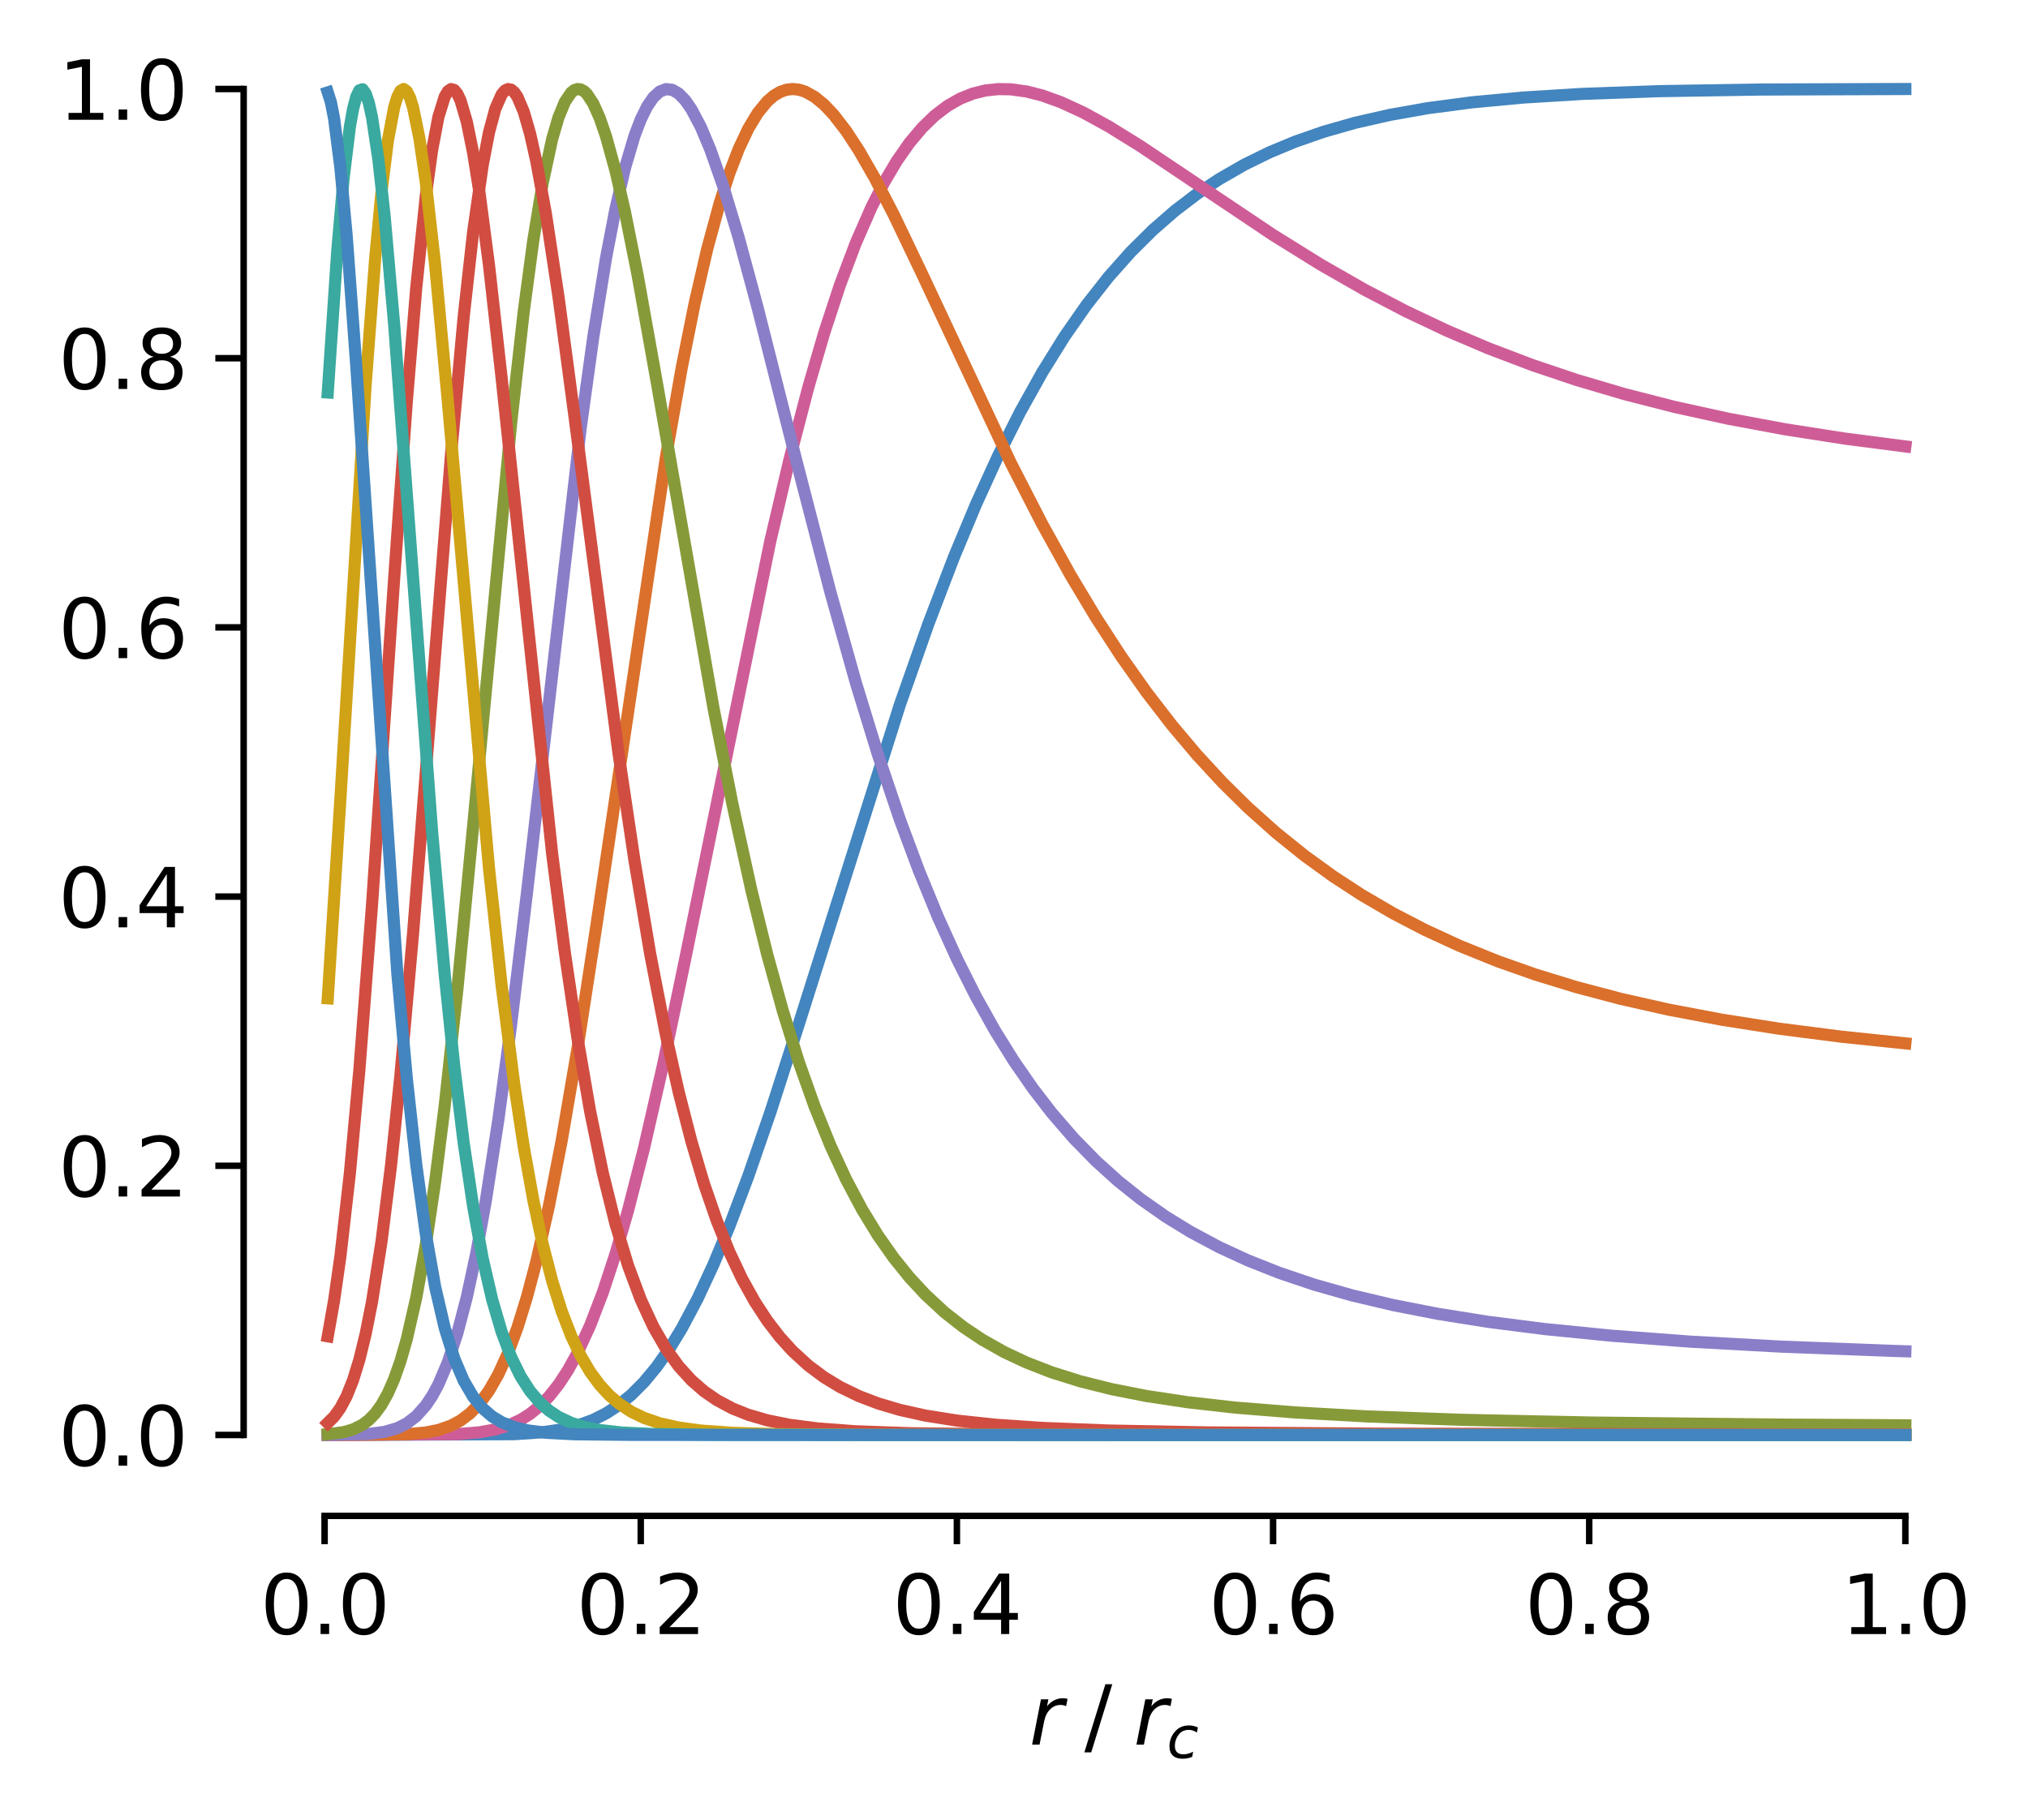 <?xml version="1.0" encoding="utf-8" standalone="no"?>
<!DOCTYPE svg PUBLIC "-//W3C//DTD SVG 1.1//EN"
  "http://www.w3.org/Graphics/SVG/1.1/DTD/svg11.dtd">
<svg xmlns:xlink="http://www.w3.org/1999/xlink" width="250.555pt" height="224.875pt" viewBox="0 0 250.555 224.875" xmlns="http://www.w3.org/2000/svg" version="1.1">
 <defs>
  <style type="text/css">*{stroke-linejoin: round; stroke-linecap: butt}</style>
 </defs>
 <g id="figure_1">
  <g id="patch_1">
   <path d="M 0 224.875 
L 250.555 224.875 
L 250.555 0 
L 0 0 
L 0 224.875 
z
" style="fill: none"/>
  </g>
  <g id="axes_1">
   <g id="patch_2">
    <path d="M 40.103 177.319 
L 235.403 177.319 
L 235.403 10.999 
L 40.103 10.999 
L 40.103 177.319 
z
" style="fill: none"/>
   </g>
   <g id="matplotlib.axis_1">
    <g id="xtick_1">
     <g id="line2d_1">
      <defs>
       <path id="m8839c59678" d="M 0 0 
L 0 3.5 
" style="stroke: #000000; stroke-width: 0.8"/>
      </defs>
      <g>
       <use xlink:href="#m8839c59678" x="40.103" y="187.319" style="stroke: #000000; stroke-width: 0.8"/>
      </g>
     </g>
     <g id="text_1">
      <!-- 0.0 -->
      <g transform="translate(32.152 201.918) scale(0.1 -0.1)">
       <defs>
        <path id="DejaVuSans-30" d="M 2034 4250 
Q 1547 4250 1301 3770 
Q 1056 3291 1056 2328 
Q 1056 1369 1301 889 
Q 1547 409 2034 409 
Q 2525 409 2770 889 
Q 3016 1369 3016 2328 
Q 3016 3291 2770 3770 
Q 2525 4250 2034 4250 
z
M 2034 4750 
Q 2819 4750 3233 4129 
Q 3647 3509 3647 2328 
Q 3647 1150 3233 529 
Q 2819 -91 2034 -91 
Q 1250 -91 836 529 
Q 422 1150 422 2328 
Q 422 3509 836 4129 
Q 1250 4750 2034 4750 
z
" transform="scale(0.016)"/>
        <path id="DejaVuSans-2e" d="M 684 794 
L 1344 794 
L 1344 0 
L 684 0 
L 684 794 
z
" transform="scale(0.016)"/>
       </defs>
       <use xlink:href="#DejaVuSans-30"/>
       <use xlink:href="#DejaVuSans-2e" x="63.623"/>
       <use xlink:href="#DejaVuSans-30" x="95.41"/>
      </g>
     </g>
    </g>
    <g id="xtick_2">
     <g id="line2d_2">
      <g>
       <use xlink:href="#m8839c59678" x="79.163" y="187.319" style="stroke: #000000; stroke-width: 0.8"/>
      </g>
     </g>
     <g id="text_2">
      <!-- 0.2 -->
      <g transform="translate(71.212 201.918) scale(0.1 -0.1)">
       <defs>
        <path id="DejaVuSans-32" d="M 1228 531 
L 3431 531 
L 3431 0 
L 469 0 
L 469 531 
Q 828 903 1448 1529 
Q 2069 2156 2228 2338 
Q 2531 2678 2651 2914 
Q 2772 3150 2772 3378 
Q 2772 3750 2511 3984 
Q 2250 4219 1831 4219 
Q 1534 4219 1204 4116 
Q 875 4013 500 3803 
L 500 4441 
Q 881 4594 1212 4672 
Q 1544 4750 1819 4750 
Q 2544 4750 2975 4387 
Q 3406 4025 3406 3419 
Q 3406 3131 3298 2873 
Q 3191 2616 2906 2266 
Q 2828 2175 2409 1742 
Q 1991 1309 1228 531 
z
" transform="scale(0.016)"/>
       </defs>
       <use xlink:href="#DejaVuSans-30"/>
       <use xlink:href="#DejaVuSans-2e" x="63.623"/>
       <use xlink:href="#DejaVuSans-32" x="95.41"/>
      </g>
     </g>
    </g>
    <g id="xtick_3">
     <g id="line2d_3">
      <g>
       <use xlink:href="#m8839c59678" x="118.223" y="187.319" style="stroke: #000000; stroke-width: 0.8"/>
      </g>
     </g>
     <g id="text_3">
      <!-- 0.4 -->
      <g transform="translate(110.272 201.918) scale(0.1 -0.1)">
       <defs>
        <path id="DejaVuSans-34" d="M 2419 4116 
L 825 1625 
L 2419 1625 
L 2419 4116 
z
M 2253 4666 
L 3047 4666 
L 3047 1625 
L 3713 1625 
L 3713 1100 
L 3047 1100 
L 3047 0 
L 2419 0 
L 2419 1100 
L 313 1100 
L 313 1709 
L 2253 4666 
z
" transform="scale(0.016)"/>
       </defs>
       <use xlink:href="#DejaVuSans-30"/>
       <use xlink:href="#DejaVuSans-2e" x="63.623"/>
       <use xlink:href="#DejaVuSans-34" x="95.41"/>
      </g>
     </g>
    </g>
    <g id="xtick_4">
     <g id="line2d_4">
      <g>
       <use xlink:href="#m8839c59678" x="157.283" y="187.319" style="stroke: #000000; stroke-width: 0.8"/>
      </g>
     </g>
     <g id="text_4">
      <!-- 0.6 -->
      <g transform="translate(149.332 201.918) scale(0.1 -0.1)">
       <defs>
        <path id="DejaVuSans-36" d="M 2113 2584 
Q 1688 2584 1439 2293 
Q 1191 2003 1191 1497 
Q 1191 994 1439 701 
Q 1688 409 2113 409 
Q 2538 409 2786 701 
Q 3034 994 3034 1497 
Q 3034 2003 2786 2293 
Q 2538 2584 2113 2584 
z
M 3366 4563 
L 3366 3988 
Q 3128 4100 2886 4159 
Q 2644 4219 2406 4219 
Q 1781 4219 1451 3797 
Q 1122 3375 1075 2522 
Q 1259 2794 1537 2939 
Q 1816 3084 2150 3084 
Q 2853 3084 3261 2657 
Q 3669 2231 3669 1497 
Q 3669 778 3244 343 
Q 2819 -91 2113 -91 
Q 1303 -91 875 529 
Q 447 1150 447 2328 
Q 447 3434 972 4092 
Q 1497 4750 2381 4750 
Q 2619 4750 2861 4703 
Q 3103 4656 3366 4563 
z
" transform="scale(0.016)"/>
       </defs>
       <use xlink:href="#DejaVuSans-30"/>
       <use xlink:href="#DejaVuSans-2e" x="63.623"/>
       <use xlink:href="#DejaVuSans-36" x="95.41"/>
      </g>
     </g>
    </g>
    <g id="xtick_5">
     <g id="line2d_5">
      <g>
       <use xlink:href="#m8839c59678" x="196.343" y="187.319" style="stroke: #000000; stroke-width: 0.8"/>
      </g>
     </g>
     <g id="text_5">
      <!-- 0.8 -->
      <g transform="translate(188.392 201.918) scale(0.1 -0.1)">
       <defs>
        <path id="DejaVuSans-38" d="M 2034 2216 
Q 1584 2216 1326 1975 
Q 1069 1734 1069 1313 
Q 1069 891 1326 650 
Q 1584 409 2034 409 
Q 2484 409 2743 651 
Q 3003 894 3003 1313 
Q 3003 1734 2745 1975 
Q 2488 2216 2034 2216 
z
M 1403 2484 
Q 997 2584 770 2862 
Q 544 3141 544 3541 
Q 544 4100 942 4425 
Q 1341 4750 2034 4750 
Q 2731 4750 3128 4425 
Q 3525 4100 3525 3541 
Q 3525 3141 3298 2862 
Q 3072 2584 2669 2484 
Q 3125 2378 3379 2068 
Q 3634 1759 3634 1313 
Q 3634 634 3220 271 
Q 2806 -91 2034 -91 
Q 1263 -91 848 271 
Q 434 634 434 1313 
Q 434 1759 690 2068 
Q 947 2378 1403 2484 
z
M 1172 3481 
Q 1172 3119 1398 2916 
Q 1625 2713 2034 2713 
Q 2441 2713 2670 2916 
Q 2900 3119 2900 3481 
Q 2900 3844 2670 4047 
Q 2441 4250 2034 4250 
Q 1625 4250 1398 4047 
Q 1172 3844 1172 3481 
z
" transform="scale(0.016)"/>
       </defs>
       <use xlink:href="#DejaVuSans-30"/>
       <use xlink:href="#DejaVuSans-2e" x="63.623"/>
       <use xlink:href="#DejaVuSans-38" x="95.41"/>
      </g>
     </g>
    </g>
    <g id="xtick_6">
     <g id="line2d_6">
      <g>
       <use xlink:href="#m8839c59678" x="235.403" y="187.319" style="stroke: #000000; stroke-width: 0.8"/>
      </g>
     </g>
     <g id="text_6">
      <!-- 1.0 -->
      <g transform="translate(227.452 201.918) scale(0.1 -0.1)">
       <defs>
        <path id="DejaVuSans-31" d="M 794 531 
L 1825 531 
L 1825 4091 
L 703 3866 
L 703 4441 
L 1819 4666 
L 2450 4666 
L 2450 531 
L 3481 531 
L 3481 0 
L 794 0 
L 794 531 
z
" transform="scale(0.016)"/>
       </defs>
       <use xlink:href="#DejaVuSans-31"/>
       <use xlink:href="#DejaVuSans-2e" x="63.623"/>
       <use xlink:href="#DejaVuSans-30" x="95.41"/>
      </g>
     </g>
    </g>
    <g id="text_7">
     <!-- $r \; / \; r_c$ -->
     <g transform="translate(127.153 215.596) scale(0.1 -0.1)">
      <defs>
       <path id="DejaVuSans-Oblique-72" d="M 2853 2969 
Q 2766 3016 2653 3041 
Q 2541 3066 2413 3066 
Q 1953 3066 1609 2717 
Q 1266 2369 1153 1784 
L 800 0 
L 225 0 
L 909 3500 
L 1484 3500 
L 1375 2956 
Q 1603 3259 1920 3421 
Q 2238 3584 2597 3584 
Q 2691 3584 2781 3573 
Q 2872 3563 2963 3538 
L 2853 2969 
z
" transform="scale(0.016)"/>
       <path id="DejaVuSans-2f" d="M 1625 4666 
L 2156 4666 
L 531 -594 
L 0 -594 
L 1625 4666 
z
" transform="scale(0.016)"/>
       <path id="DejaVuSans-Oblique-63" d="M 3431 3366 
L 3316 2797 
Q 3109 2947 2876 3022 
Q 2644 3097 2394 3097 
Q 2119 3097 1870 3000 
Q 1622 2903 1453 2725 
Q 1184 2453 1037 2087 
Q 891 1722 891 1331 
Q 891 859 1127 628 
Q 1363 397 1844 397 
Q 2081 397 2348 469 
Q 2616 541 2906 684 
L 2797 116 
Q 2547 13 2283 -39 
Q 2019 -91 1741 -91 
Q 1044 -91 669 257 
Q 294 606 294 1253 
Q 294 1797 489 2255 
Q 684 2713 1069 3078 
Q 1331 3328 1684 3456 
Q 2038 3584 2456 3584 
Q 2700 3584 2940 3529 
Q 3181 3475 3431 3366 
z
" transform="scale(0.016)"/>
      </defs>
      <use xlink:href="#DejaVuSans-Oblique-72" transform="translate(0 0.094)"/>
      <use xlink:href="#DejaVuSans-2f" transform="translate(68.172 0.094)"/>
      <use xlink:href="#DejaVuSans-Oblique-72" transform="translate(128.923 0.094)"/>
      <use xlink:href="#DejaVuSans-Oblique-63" transform="translate(170.036 -16.312) scale(0.7)"/>
     </g>
    </g>
   </g>
   <g id="matplotlib.axis_2">
    <g id="ytick_1">
     <g id="line2d_7">
      <defs>
       <path id="mdd3f570738" d="M 0 0 
L -3.5 0 
" style="stroke: #000000; stroke-width: 0.8"/>
      </defs>
      <g>
       <use xlink:href="#mdd3f570738" x="30.103" y="177.319" style="stroke: #000000; stroke-width: 0.8"/>
      </g>
     </g>
     <g id="text_8">
      <!-- 0.0 -->
      <g transform="translate(7.2 181.118) scale(0.1 -0.1)">
       <use xlink:href="#DejaVuSans-30"/>
       <use xlink:href="#DejaVuSans-2e" x="63.623"/>
       <use xlink:href="#DejaVuSans-30" x="95.41"/>
      </g>
     </g>
    </g>
    <g id="ytick_2">
     <g id="line2d_8">
      <g>
       <use xlink:href="#mdd3f570738" x="30.103" y="144.055" style="stroke: #000000; stroke-width: 0.8"/>
      </g>
     </g>
     <g id="text_9">
      <!-- 0.2 -->
      <g transform="translate(7.2 147.854) scale(0.1 -0.1)">
       <use xlink:href="#DejaVuSans-30"/>
       <use xlink:href="#DejaVuSans-2e" x="63.623"/>
       <use xlink:href="#DejaVuSans-32" x="95.41"/>
      </g>
     </g>
    </g>
    <g id="ytick_3">
     <g id="line2d_9">
      <g>
       <use xlink:href="#mdd3f570738" x="30.103" y="110.791" style="stroke: #000000; stroke-width: 0.8"/>
      </g>
     </g>
     <g id="text_10">
      <!-- 0.4 -->
      <g transform="translate(7.2 114.59) scale(0.1 -0.1)">
       <use xlink:href="#DejaVuSans-30"/>
       <use xlink:href="#DejaVuSans-2e" x="63.623"/>
       <use xlink:href="#DejaVuSans-34" x="95.41"/>
      </g>
     </g>
    </g>
    <g id="ytick_4">
     <g id="line2d_10">
      <g>
       <use xlink:href="#mdd3f570738" x="30.103" y="77.527" style="stroke: #000000; stroke-width: 0.8"/>
      </g>
     </g>
     <g id="text_11">
      <!-- 0.6 -->
      <g transform="translate(7.2 81.326) scale(0.1 -0.1)">
       <use xlink:href="#DejaVuSans-30"/>
       <use xlink:href="#DejaVuSans-2e" x="63.623"/>
       <use xlink:href="#DejaVuSans-36" x="95.41"/>
      </g>
     </g>
    </g>
    <g id="ytick_5">
     <g id="line2d_11">
      <g>
       <use xlink:href="#mdd3f570738" x="30.103" y="44.263" style="stroke: #000000; stroke-width: 0.8"/>
      </g>
     </g>
     <g id="text_12">
      <!-- 0.8 -->
      <g transform="translate(7.2 48.062) scale(0.1 -0.1)">
       <use xlink:href="#DejaVuSans-30"/>
       <use xlink:href="#DejaVuSans-2e" x="63.623"/>
       <use xlink:href="#DejaVuSans-38" x="95.41"/>
      </g>
     </g>
    </g>
    <g id="ytick_6">
     <g id="line2d_12">
      <g>
       <use xlink:href="#mdd3f570738" x="30.103" y="10.999" style="stroke: #000000; stroke-width: 0.8"/>
      </g>
     </g>
     <g id="text_13">
      <!-- 1.0 -->
      <g transform="translate(7.2 14.798) scale(0.1 -0.1)">
       <use xlink:href="#DejaVuSans-31"/>
       <use xlink:href="#DejaVuSans-2e" x="63.623"/>
       <use xlink:href="#DejaVuSans-30" x="95.41"/>
      </g>
     </g>
    </g>
   </g>
   <g id="line2d_13">
    <path d="M 40.494 177.319 
L 63.539 177.222 
L 67.055 176.983 
L 69.398 176.635 
L 71.351 176.157 
L 73.304 175.443 
L 74.867 174.656 
L 76.429 173.64 
L 77.991 172.363 
L 79.554 170.794 
L 81.116 168.911 
L 82.679 166.696 
L 84.241 164.138 
L 86.194 160.457 
L 88.147 156.254 
L 90.1 151.56 
L 92.444 145.35 
L 95.178 137.446 
L 98.693 126.548 
L 111.192 87.045 
L 114.708 77.069 
L 117.833 68.907 
L 120.567 62.352 
L 123.301 56.357 
L 126.035 50.914 
L 128.769 46.007 
L 131.504 41.609 
L 134.238 37.686 
L 136.972 34.204 
L 139.706 31.125 
L 142.44 28.413 
L 145.175 26.032 
L 147.909 23.947 
L 150.643 22.127 
L 153.768 20.332 
L 156.893 18.803 
L 160.017 17.506 
L 163.533 16.281 
L 167.439 15.168 
L 171.735 14.191 
L 176.423 13.362 
L 181.891 12.64 
L 188.141 12.056 
L 195.562 11.6 
L 204.936 11.266 
L 217.436 11.064 
L 235.403 10.999 
L 235.403 10.999 
" style="fill: none; stroke: #4385be; stroke-width: 1.5; stroke-linecap: square"/>
   </g>
   <g id="line2d_14">
    <path d="M 40.494 177.319 
L 56.508 177.216 
L 59.243 176.989 
L 61.196 176.636 
L 62.758 176.163 
L 64.32 175.449 
L 65.492 174.711 
L 66.664 173.761 
L 67.836 172.565 
L 69.008 171.088 
L 70.179 169.3 
L 71.351 167.175 
L 72.914 163.778 
L 74.476 159.711 
L 76.038 154.964 
L 77.601 149.556 
L 79.554 141.929 
L 81.897 131.684 
L 84.632 118.612 
L 95.178 66.829 
L 97.521 56.856 
L 99.865 47.86 
L 101.818 41.169 
L 103.771 35.231 
L 105.724 30.043 
L 107.677 25.585 
L 109.239 22.523 
L 110.802 19.887 
L 112.364 17.652 
L 113.927 15.793 
L 115.489 14.282 
L 117.051 13.092 
L 118.614 12.197 
L 120.176 11.569 
L 121.739 11.182 
L 123.301 11.012 
L 124.863 11.035 
L 126.816 11.303 
L 128.769 11.799 
L 131.113 12.644 
L 133.847 13.907 
L 136.972 15.623 
L 140.878 18.044 
L 147.128 22.232 
L 157.283 29.04 
L 163.142 32.684 
L 168.611 35.811 
L 173.688 38.461 
L 178.766 40.864 
L 183.844 43.029 
L 189.312 45.11 
L 194.781 46.951 
L 200.64 48.683 
L 206.889 50.285 
L 213.53 51.743 
L 220.56 53.05 
L 227.982 54.206 
L 235.403 55.167 
L 235.403 55.167 
" style="fill: none; stroke: #ce5d97; stroke-width: 1.5; stroke-linecap: square"/>
   </g>
   <g id="line2d_15">
    <path d="M 40.494 177.319 
L 50.259 177.226 
L 52.602 177.014 
L 54.165 176.706 
L 55.727 176.164 
L 56.899 175.535 
L 58.071 174.65 
L 59.243 173.444 
L 60.414 171.846 
L 61.586 169.79 
L 62.758 167.21 
L 63.93 164.052 
L 65.102 160.274 
L 66.273 155.852 
L 67.836 148.948 
L 69.398 140.938 
L 71.351 129.542 
L 73.695 114.301 
L 82.288 56.38 
L 84.241 45.364 
L 85.803 37.584 
L 87.366 30.804 
L 88.928 25.061 
L 90.1 21.437 
L 91.272 18.391 
L 92.444 15.908 
L 93.615 13.964 
L 94.787 12.535 
L 95.568 11.853 
L 96.35 11.376 
L 97.131 11.095 
L 97.912 10.999 
L 98.693 11.078 
L 99.474 11.322 
L 100.646 11.972 
L 101.818 12.934 
L 102.99 14.173 
L 104.552 16.202 
L 106.115 18.593 
L 108.068 21.99 
L 110.411 26.514 
L 113.927 33.862 
L 124.863 57.173 
L 128.769 64.776 
L 132.285 71.113 
L 135.41 76.321 
L 138.534 81.131 
L 141.659 85.552 
L 144.784 89.604 
L 147.909 93.309 
L 151.034 96.691 
L 154.158 99.774 
L 157.674 102.917 
L 161.189 105.746 
L 164.705 108.292 
L 168.22 110.585 
L 172.126 112.866 
L 176.032 114.897 
L 180.329 116.878 
L 185.016 118.773 
L 189.703 120.428 
L 194.781 121.986 
L 200.249 123.431 
L 206.108 124.751 
L 212.748 126.009 
L 219.779 127.113 
L 227.591 128.115 
L 235.403 128.927 
L 235.403 128.927 
" style="fill: none; stroke: #da702c; stroke-width: 1.5; stroke-linecap: square"/>
   </g>
   <g id="line2d_16">
    <path d="M 40.494 177.316 
L 45.572 177.19 
L 47.525 176.932 
L 49.087 176.477 
L 50.259 175.889 
L 51.431 174.991 
L 52.602 173.677 
L 53.384 172.51 
L 54.165 171.07 
L 55.337 168.314 
L 56.508 164.745 
L 57.68 160.267 
L 58.852 154.817 
L 60.024 148.37 
L 61.586 138.265 
L 63.149 126.609 
L 65.102 110.349 
L 71.742 52.905 
L 73.304 41.609 
L 74.867 31.917 
L 76.038 25.822 
L 77.21 20.784 
L 78.382 16.817 
L 79.163 14.763 
L 79.944 13.17 
L 80.726 12.026 
L 81.507 11.313 
L 82.288 11.012 
L 83.069 11.103 
L 83.85 11.56 
L 84.632 12.36 
L 85.413 13.477 
L 86.585 15.691 
L 87.756 18.473 
L 89.319 22.918 
L 91.272 29.392 
L 93.615 38.064 
L 98.303 56.6 
L 102.599 73.182 
L 105.724 84.313 
L 108.458 93.225 
L 111.192 101.317 
L 113.536 107.603 
L 115.88 113.311 
L 118.223 118.474 
L 120.567 123.132 
L 122.91 127.324 
L 125.254 131.094 
L 127.598 134.481 
L 129.941 137.523 
L 132.675 140.685 
L 135.41 143.477 
L 138.144 145.945 
L 140.878 148.131 
L 144.003 150.327 
L 147.128 152.246 
L 150.643 154.122 
L 154.158 155.742 
L 158.064 157.292 
L 162.361 158.741 
L 167.048 160.071 
L 172.126 161.273 
L 177.594 162.342 
L 183.844 163.339 
L 190.875 164.235 
L 199.077 165.052 
L 208.842 165.787 
L 220.17 166.408 
L 233.841 166.93 
L 235.403 166.978 
L 235.403 166.978 
" style="fill: none; stroke: #8b7ec8; stroke-width: 1.5; stroke-linecap: square"/>
   </g>
   <g id="line2d_17">
    <path d="M 40.494 177.222 
L 42.447 176.973 
L 43.619 176.637 
L 44.79 176.053 
L 45.572 175.462 
L 46.353 174.658 
L 47.134 173.587 
L 47.915 172.192 
L 48.696 170.413 
L 49.478 168.191 
L 50.259 165.468 
L 51.431 160.338 
L 52.602 153.841 
L 53.774 145.922 
L 54.946 136.61 
L 56.508 122.254 
L 58.461 102.003 
L 63.149 52.304 
L 64.711 38.47 
L 65.883 29.729 
L 67.055 22.589 
L 68.226 17.151 
L 69.008 14.489 
L 69.789 12.591 
L 70.57 11.439 
L 70.961 11.134 
L 71.351 11.005 
L 71.742 11.046 
L 72.132 11.253 
L 72.523 11.619 
L 73.304 12.808 
L 74.085 14.563 
L 74.867 16.831 
L 76.038 21.078 
L 77.21 26.175 
L 78.773 33.984 
L 81.116 47.089 
L 88.147 87.477 
L 90.491 99.356 
L 92.834 110.014 
L 94.787 117.93 
L 96.74 124.989 
L 98.693 131.238 
L 100.646 136.739 
L 102.599 141.561 
L 104.552 145.774 
L 106.505 149.448 
L 108.458 152.646 
L 110.411 155.429 
L 112.364 157.851 
L 114.317 159.958 
L 116.661 162.132 
L 119.004 163.976 
L 121.348 165.544 
L 124.082 167.084 
L 126.816 168.368 
L 129.941 169.58 
L 133.457 170.685 
L 137.363 171.663 
L 141.659 172.508 
L 146.737 173.275 
L 152.596 173.936 
L 160.017 174.536 
L 169.001 175.033 
L 180.719 175.45 
L 196.734 175.786 
L 220.17 176.039 
L 235.403 176.127 
L 235.403 176.127 
" style="fill: none; stroke: #879a39; stroke-width: 1.5; stroke-linecap: square"/>
   </g>
   <g id="line2d_18">
    <path d="M 40.494 175.834 
L 41.275 175.061 
L 42.056 173.977 
L 42.837 172.501 
L 43.619 170.542 
L 44.4 168.008 
L 45.181 164.81 
L 45.962 160.869 
L 47.134 153.428 
L 48.306 144.062 
L 49.478 132.809 
L 51.04 115.256 
L 53.384 85.574 
L 55.727 56.13 
L 57.29 39.115 
L 58.461 28.607 
L 59.633 20.424 
L 60.414 16.364 
L 61.196 13.449 
L 61.977 11.673 
L 62.367 11.204 
L 62.758 11.007 
L 63.149 11.074 
L 63.539 11.398 
L 63.93 11.97 
L 64.711 13.815 
L 65.492 16.522 
L 66.273 19.994 
L 67.445 26.419 
L 69.008 36.728 
L 70.961 51.342 
L 76.429 93.187 
L 78.382 106.291 
L 80.335 117.901 
L 82.288 127.963 
L 83.85 134.933 
L 85.413 141.01 
L 86.975 146.27 
L 88.538 150.797 
L 90.1 154.674 
L 91.662 157.984 
L 93.225 160.801 
L 94.787 163.195 
L 96.35 165.226 
L 97.912 166.948 
L 99.865 168.736 
L 101.818 170.192 
L 103.771 171.379 
L 106.115 172.518 
L 108.458 173.414 
L 111.192 174.225 
L 114.317 174.92 
L 118.223 175.542 
L 122.91 176.047 
L 128.769 176.448 
L 136.972 176.77 
L 149.081 177.002 
L 170.173 177.156 
L 218.998 177.237 
L 235.403 177.245 
L 235.403 177.245 
" style="fill: none; stroke: #d14d41; stroke-width: 1.5; stroke-linecap: square"/>
   </g>
   <g id="line2d_19">
    <path d="M 40.494 165.13 
L 41.275 160.711 
L 42.056 155.249 
L 43.228 144.975 
L 44.4 132.211 
L 45.962 111.838 
L 48.696 71.517 
L 50.259 49.636 
L 51.431 35.528 
L 52.602 24.249 
L 53.384 18.563 
L 54.165 14.45 
L 54.946 11.938 
L 55.337 11.279 
L 55.727 11.008 
L 56.118 11.116 
L 56.508 11.592 
L 56.899 12.421 
L 57.68 15.073 
L 58.461 18.93 
L 59.243 23.83 
L 60.414 32.762 
L 61.977 46.735 
L 68.226 105.578 
L 69.789 117.721 
L 71.351 128.307 
L 72.914 137.349 
L 74.476 144.944 
L 76.038 151.238 
L 77.601 156.395 
L 79.163 160.583 
L 80.726 163.96 
L 82.288 166.667 
L 83.85 168.828 
L 85.413 170.548 
L 86.975 171.913 
L 88.538 172.997 
L 90.491 174.041 
L 92.444 174.823 
L 94.787 175.507 
L 97.521 176.06 
L 101.037 176.516 
L 105.724 176.864 
L 112.364 177.101 
L 123.692 177.244 
L 151.424 177.306 
L 235.403 177.317 
L 235.403 177.317 
" style="fill: none; stroke: #d14d41; stroke-width: 1.5; stroke-linecap: square"/>
   </g>
   <g id="line2d_20">
    <path d="M 40.494 123.365 
L 42.056 98.698 
L 45.181 47.46 
L 46.353 31.938 
L 47.134 23.703 
L 47.915 17.433 
L 48.696 13.261 
L 49.087 11.978 
L 49.478 11.227 
L 49.868 11 
L 50.259 11.284 
L 50.649 12.061 
L 51.04 13.309 
L 51.821 17.117 
L 52.602 22.479 
L 53.774 32.868 
L 55.337 49.688 
L 60.414 107.288 
L 61.977 121.791 
L 63.539 134.026 
L 64.711 141.736 
L 65.883 148.275 
L 67.055 153.755 
L 68.226 158.298 
L 69.398 162.032 
L 70.57 165.076 
L 71.742 167.543 
L 72.914 169.53 
L 74.085 171.123 
L 75.257 172.396 
L 76.429 173.41 
L 77.991 174.446 
L 79.554 175.205 
L 81.507 175.876 
L 83.85 176.402 
L 86.585 176.773 
L 90.491 177.053 
L 96.35 177.223 
L 108.458 177.304 
L 170.564 177.319 
L 235.403 177.319 
L 235.403 177.319 
" style="fill: none; stroke: #d0a215; stroke-width: 1.5; stroke-linecap: square"/>
   </g>
   <g id="line2d_21">
    <path d="M 40.494 48.499 
L 41.666 31.024 
L 42.447 22.066 
L 43.228 15.657 
L 43.619 13.468 
L 44.009 11.97 
L 44.4 11.161 
L 44.79 11.03 
L 45.181 11.56 
L 45.572 12.723 
L 45.962 14.489 
L 46.743 19.672 
L 47.525 26.759 
L 48.696 40.099 
L 50.649 66.271 
L 53.384 102.713 
L 54.946 120.441 
L 56.118 131.725 
L 57.29 141.252 
L 58.461 149.12 
L 59.633 155.498 
L 60.805 160.583 
L 61.977 164.583 
L 63.149 167.69 
L 64.32 170.079 
L 65.492 171.901 
L 66.664 173.279 
L 67.836 174.315 
L 69.008 175.09 
L 70.57 175.825 
L 72.132 176.319 
L 74.085 176.713 
L 76.82 177.017 
L 80.726 177.205 
L 88.147 177.3 
L 118.614 177.319 
L 235.403 177.319 
L 235.403 177.319 
" style="fill: none; stroke: #3aa99f; stroke-width: 1.5; stroke-linecap: square"/>
   </g>
   <g id="line2d_22">
    <path d="M 40.494 11.416 
L 40.884 12.644 
L 41.275 14.64 
L 42.056 20.728 
L 42.837 29.189 
L 44.009 45.104 
L 49.087 120.257 
L 50.259 133.255 
L 51.431 143.936 
L 52.602 152.452 
L 53.774 159.072 
L 54.946 164.105 
L 56.118 167.859 
L 57.29 170.613 
L 58.461 172.606 
L 59.633 174.03 
L 60.805 175.037 
L 61.977 175.743 
L 63.539 176.363 
L 65.102 176.741 
L 67.445 177.049 
L 70.961 177.232 
L 77.991 177.31 
L 122.129 177.319 
L 235.403 177.319 
L 235.403 177.319 
" style="fill: none; stroke: #4385be; stroke-width: 1.5; stroke-linecap: square"/>
   </g>
   <g id="patch_3">
    <path d="M 30.103 177.319 
L 30.103 10.999 
" style="fill: none; stroke: #000000; stroke-width: 0.8; stroke-linejoin: miter; stroke-linecap: square"/>
   </g>
   <g id="patch_4">
    <path d="M 40.103 187.319 
L 235.403 187.319 
" style="fill: none; stroke: #000000; stroke-width: 0.8; stroke-linejoin: miter; stroke-linecap: square"/>
   </g>
  </g>
 </g>
</svg>
